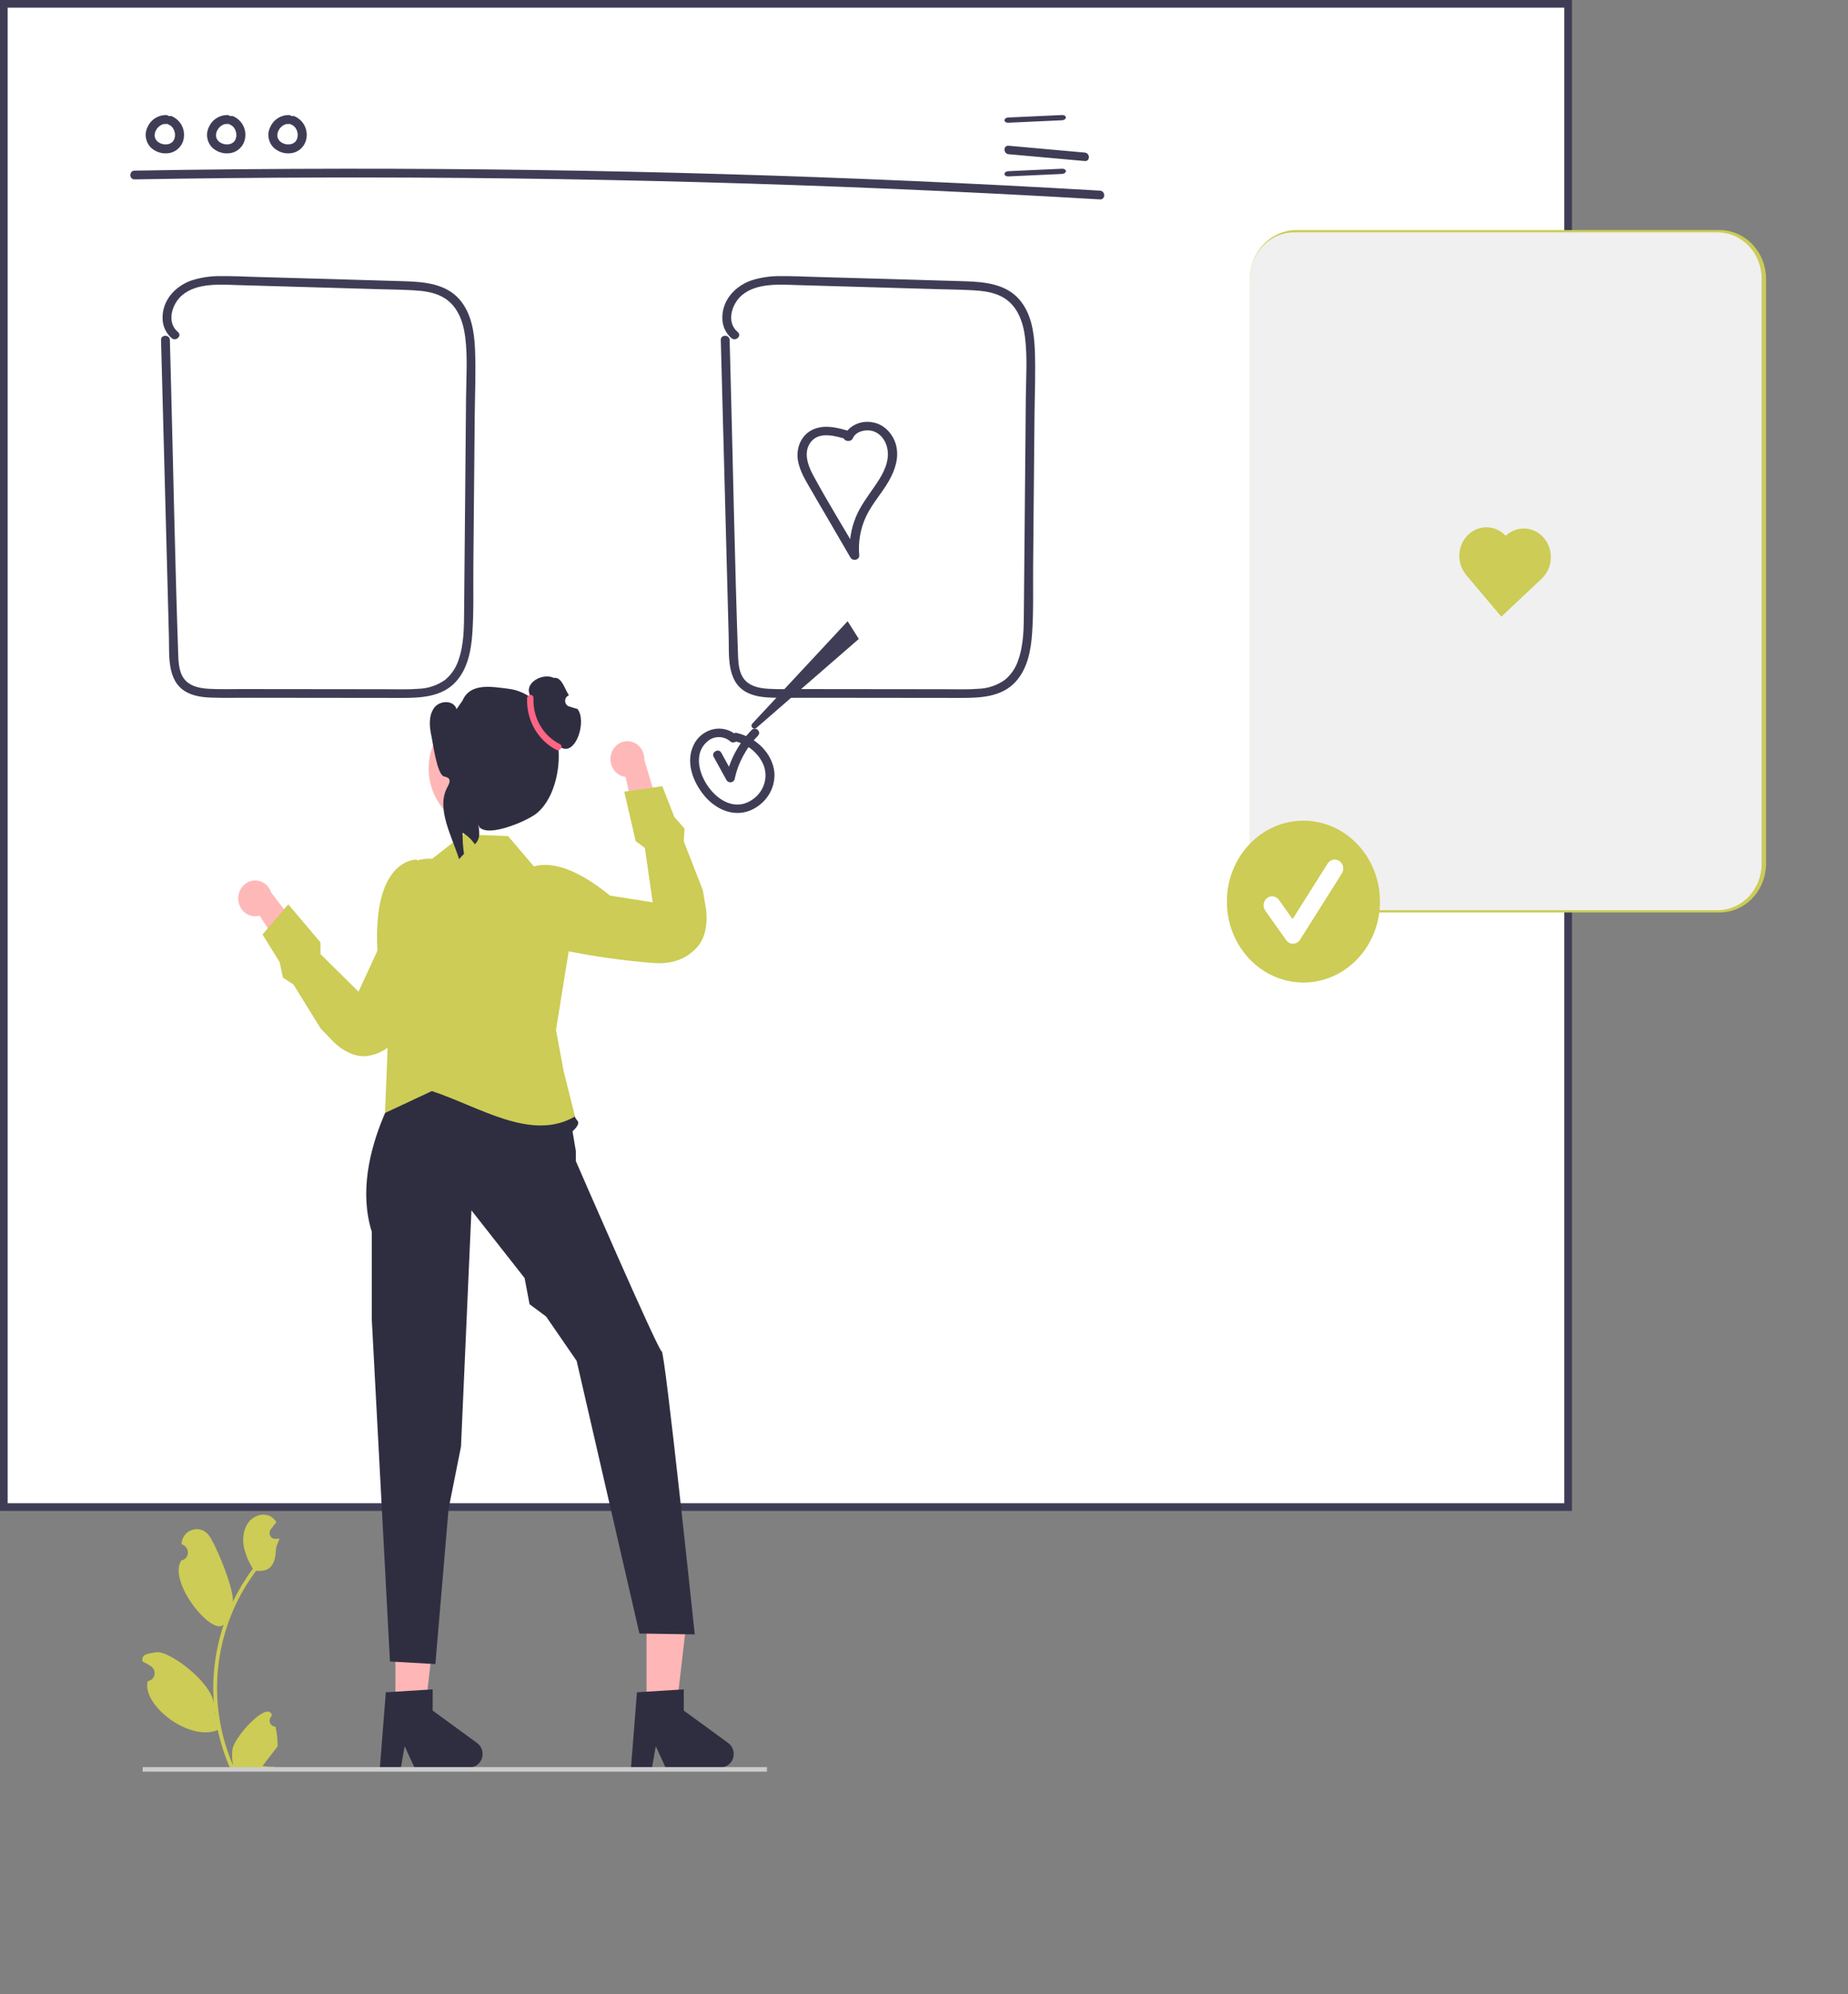 <svg width="241" height="260" viewBox="0 0 241 260" fill="none" xmlns="http://www.w3.org/2000/svg">
    <rect x="0" y="0" width="241" height="260" fill="#808080" stroke="none"/>
    <g clip-path="url(#clip0_51696_6199)">
        <path d="M200.611 197H4.389C3.226 196.999 2.5 197 0 197C0 195.5 0.001 193.591 6.88434e-06 192.361V4.638C0.001 3.409 1.04308e-06 1.5 1.04308e-06 2.42591e-05C1 0 3.225 0.001 4.389 0H200.611C201.774 0.001 204 6.83069e-05 205 6.83069e-05C205 1 204.999 3.409 205 4.638V192.361C204.999 193.591 205 196 205 197C200.611 197 201.774 196.999 200.611 197Z" fill="#3F3D56" />
        <path d="M199.471 196H5.529C4.328 195.999 3 196 1 196C1 194.5 1.001 192.469 1 191.196V5.804C1.001 4.531 1 4 1 2.5C1 1.5 1 2 1 1H199.471C200.672 1.001 202 1 204 1C204 2.5 203.999 4.531 204 5.804V191.196C203.999 192.469 204 194.5 204 196C202.5 196 200.672 195.999 199.471 196Z" fill="white" />
        <path d="M17.554 23.389C33.944 23.106 50.335 23.065 66.728 23.267C83.119 23.47 99.505 23.917 115.885 24.607C125.076 24.994 134.264 25.458 143.448 25.999C144.185 26.042 144.183 24.902 143.448 24.858C127.084 23.896 110.709 23.177 94.321 22.699C77.936 22.222 61.546 21.99 45.152 22C35.952 22.006 26.753 22.089 17.554 22.249C16.816 22.262 16.814 23.402 17.554 23.389V23.389Z" fill="#3F3D56" />
        <path d="M131.533 15.999L138.467 15.682C139.175 15.65 139.181 14.969 138.467 15.001L131.533 15.318C130.825 15.35 130.819 16.032 131.533 15.999V15.999Z" fill="#3F3D56" />
        <path d="M131.533 22.999L138.467 22.682C139.175 22.65 139.181 21.968 138.467 22.001L131.533 22.318C130.825 22.35 130.819 23.032 131.533 22.999V22.999Z" fill="#3F3D56" />
        <path d="M131.536 20.107L141.464 20.997C142.181 21.062 142.176 19.957 141.464 19.893L131.536 19.003C130.819 18.938 130.824 20.043 131.536 20.107V20.107Z" fill="#3F3D56" />
        <path d="M21.647 15C21.136 14.997 20.636 15.144 20.208 15.422C19.78 15.7 19.444 16.098 19.242 16.565C19.015 17.023 18.945 17.542 19.043 18.042C19.14 18.543 19.399 18.998 19.781 19.338C20.14 19.642 20.57 19.851 21.031 19.944C21.493 20.038 21.971 20.013 22.42 19.873C22.88 19.713 23.278 19.415 23.561 19.02C23.843 18.625 23.996 18.152 23.998 17.668C24.019 17.129 23.872 16.598 23.579 16.146C23.286 15.693 22.86 15.342 22.359 15.139C22.209 15.099 22.048 15.119 21.913 15.196C21.777 15.272 21.677 15.399 21.636 15.549C21.598 15.699 21.62 15.857 21.697 15.991C21.773 16.125 21.898 16.225 22.046 16.27C22.149 16.309 21.953 16.22 22.049 16.272C22.088 16.293 22.128 16.312 22.167 16.335C22.2 16.355 22.231 16.376 22.263 16.397C22.373 16.468 22.209 16.344 22.279 16.408C22.34 16.464 22.401 16.518 22.456 16.58C22.477 16.603 22.559 16.668 22.495 16.622C22.447 16.588 22.476 16.596 22.495 16.624C22.509 16.645 22.524 16.665 22.539 16.686C22.584 16.756 22.626 16.828 22.663 16.902C22.672 16.919 22.68 16.936 22.689 16.953C22.705 16.985 22.729 16.994 22.69 16.954C22.653 16.915 22.677 16.918 22.69 16.955C22.699 16.979 22.708 17.003 22.717 17.027C22.744 17.106 22.768 17.187 22.786 17.268C22.795 17.306 22.802 17.344 22.809 17.382C22.835 17.517 22.805 17.298 22.812 17.398C22.817 17.482 22.823 17.564 22.822 17.648C22.821 17.687 22.82 17.725 22.817 17.763C22.815 17.782 22.813 17.801 22.812 17.82C22.806 17.912 22.806 17.787 22.819 17.778C22.792 17.856 22.774 17.937 22.765 18.019C22.755 18.056 22.742 18.091 22.731 18.128C22.69 18.253 22.769 18.059 22.726 18.145C22.69 18.219 22.649 18.291 22.605 18.36C22.586 18.389 22.514 18.454 22.573 18.409C22.637 18.359 22.539 18.444 22.518 18.466C22.492 18.494 22.464 18.522 22.435 18.548C22.417 18.566 22.397 18.583 22.377 18.598C22.373 18.596 22.475 18.53 22.42 18.565C22.35 18.61 22.284 18.657 22.21 18.696C22.202 18.701 22.108 18.744 22.108 18.746C22.104 18.73 22.229 18.702 22.143 18.729C22.125 18.735 22.107 18.742 22.089 18.748C22.011 18.774 21.931 18.796 21.85 18.812C21.832 18.815 21.812 18.817 21.794 18.822C21.733 18.837 21.852 18.813 21.856 18.815C21.811 18.813 21.766 18.817 21.722 18.826C21.638 18.831 21.555 18.831 21.471 18.826C21.452 18.825 21.433 18.823 21.413 18.822C21.368 18.82 21.335 18.788 21.395 18.823C21.441 18.849 21.437 18.83 21.397 18.822C21.378 18.819 21.358 18.816 21.339 18.812C21.257 18.797 21.175 18.777 21.095 18.753C21.051 18.739 21.009 18.724 20.966 18.709C20.948 18.704 20.93 18.697 20.912 18.689C20.912 18.684 21.022 18.741 20.964 18.71C20.89 18.67 20.814 18.637 20.743 18.594C20.704 18.571 20.668 18.546 20.63 18.521C20.614 18.512 20.598 18.5 20.584 18.488C20.585 18.483 20.675 18.566 20.628 18.521C20.568 18.465 20.504 18.414 20.448 18.354C20.435 18.34 20.422 18.325 20.409 18.311L20.397 18.297C20.365 18.258 20.364 18.259 20.395 18.298C20.426 18.307 20.425 18.341 20.395 18.297C20.385 18.281 20.374 18.266 20.363 18.25C20.315 18.182 20.275 18.11 20.241 18.033C20.244 18.031 20.292 18.174 20.256 18.066C20.249 18.046 20.241 18.026 20.234 18.005C20.221 17.965 20.209 17.924 20.198 17.882C20.188 17.841 20.183 17.799 20.173 17.758C20.155 17.689 20.183 17.812 20.18 17.809C20.17 17.799 20.174 17.739 20.173 17.725C20.169 17.633 20.179 17.544 20.181 17.453C20.182 17.382 20.175 17.508 20.173 17.504C20.174 17.483 20.178 17.462 20.185 17.442C20.195 17.393 20.205 17.345 20.218 17.298C20.233 17.243 20.25 17.189 20.27 17.136C20.277 17.116 20.286 17.096 20.293 17.076C20.317 17.003 20.244 17.165 20.284 17.099C20.34 17.007 20.382 16.909 20.441 16.818C20.456 16.797 20.541 16.678 20.496 16.738C20.45 16.798 20.542 16.684 20.559 16.665C20.632 16.585 20.716 16.519 20.791 16.443C20.835 16.397 20.76 16.465 20.756 16.468C20.779 16.452 20.802 16.435 20.825 16.419C20.866 16.39 20.908 16.364 20.951 16.339C20.999 16.311 21.054 16.29 21.1 16.26C21.156 16.225 21.058 16.275 21.056 16.276C21.082 16.264 21.108 16.254 21.135 16.247C21.181 16.23 21.379 16.145 21.42 16.172C21.419 16.171 21.27 16.184 21.39 16.176C21.418 16.174 21.447 16.172 21.475 16.17C21.533 16.168 21.59 16.169 21.647 16.172C21.803 16.171 21.952 16.109 22.062 16C22.172 15.89 22.235 15.741 22.236 15.586C22.232 15.432 22.169 15.285 22.06 15.175C21.95 15.066 21.802 15.003 21.647 15V15Z" fill="#3F3D56" />
        <path d="M29.647 15C29.136 14.997 28.636 15.144 28.208 15.422C27.78 15.7 27.444 16.098 27.242 16.565C27.015 17.023 26.945 17.542 27.043 18.042C27.14 18.543 27.399 18.998 27.781 19.338C28.14 19.642 28.57 19.851 29.031 19.944C29.493 20.038 29.971 20.013 30.42 19.873C30.88 19.713 31.278 19.415 31.561 19.02C31.843 18.625 31.996 18.152 31.998 17.668C32.019 17.129 31.872 16.598 31.579 16.146C31.286 15.693 30.86 15.342 30.359 15.139C30.209 15.099 30.048 15.119 29.913 15.196C29.777 15.272 29.677 15.399 29.636 15.549C29.598 15.699 29.62 15.857 29.697 15.991C29.773 16.125 29.898 16.225 30.046 16.27C30.149 16.309 29.953 16.22 30.049 16.272C30.088 16.293 30.128 16.312 30.167 16.335C30.2 16.355 30.231 16.376 30.263 16.397C30.373 16.468 30.209 16.344 30.279 16.408C30.34 16.464 30.401 16.518 30.456 16.58C30.477 16.603 30.559 16.668 30.495 16.622C30.447 16.588 30.476 16.596 30.495 16.624C30.509 16.645 30.524 16.665 30.539 16.686C30.584 16.756 30.626 16.828 30.663 16.902C30.672 16.919 30.68 16.936 30.689 16.953C30.705 16.985 30.729 16.994 30.69 16.954C30.653 16.915 30.677 16.918 30.69 16.955C30.699 16.979 30.708 17.003 30.717 17.027C30.744 17.106 30.768 17.187 30.786 17.268C30.795 17.306 30.802 17.344 30.809 17.382C30.835 17.517 30.805 17.298 30.812 17.398C30.817 17.482 30.823 17.564 30.822 17.648C30.821 17.687 30.82 17.725 30.817 17.763C30.815 17.782 30.813 17.801 30.812 17.82C30.806 17.912 30.806 17.787 30.819 17.778C30.792 17.856 30.774 17.937 30.765 18.019C30.755 18.056 30.742 18.091 30.731 18.128C30.69 18.253 30.769 18.059 30.726 18.145C30.69 18.219 30.649 18.291 30.605 18.36C30.586 18.389 30.514 18.454 30.573 18.409C30.637 18.359 30.539 18.444 30.518 18.466C30.492 18.494 30.464 18.522 30.435 18.548C30.417 18.566 30.397 18.583 30.377 18.598C30.373 18.596 30.475 18.53 30.42 18.565C30.35 18.61 30.284 18.657 30.21 18.696C30.202 18.701 30.108 18.744 30.108 18.746C30.104 18.73 30.229 18.702 30.143 18.729C30.125 18.735 30.107 18.742 30.089 18.748C30.011 18.774 29.931 18.796 29.85 18.812C29.832 18.815 29.812 18.817 29.794 18.822C29.733 18.837 29.852 18.813 29.856 18.815C29.811 18.813 29.766 18.817 29.722 18.826C29.638 18.831 29.555 18.831 29.471 18.826C29.452 18.825 29.433 18.823 29.413 18.822C29.368 18.82 29.335 18.788 29.395 18.823C29.441 18.849 29.437 18.83 29.397 18.822C29.378 18.819 29.358 18.816 29.339 18.812C29.257 18.797 29.175 18.777 29.095 18.753C29.051 18.739 29.009 18.724 28.966 18.709C28.948 18.704 28.93 18.697 28.912 18.689C28.912 18.684 29.022 18.741 28.964 18.71C28.89 18.67 28.814 18.637 28.743 18.594C28.704 18.571 28.668 18.546 28.63 18.521C28.614 18.512 28.598 18.5 28.584 18.488C28.585 18.483 28.675 18.566 28.628 18.521C28.568 18.465 28.504 18.414 28.448 18.354C28.435 18.34 28.422 18.325 28.409 18.311L28.397 18.297C28.365 18.258 28.364 18.259 28.395 18.298C28.426 18.307 28.425 18.341 28.395 18.297C28.385 18.281 28.374 18.266 28.363 18.25C28.315 18.182 28.275 18.11 28.241 18.033C28.244 18.031 28.292 18.174 28.256 18.066C28.249 18.046 28.241 18.026 28.234 18.005C28.221 17.965 28.209 17.924 28.198 17.882C28.188 17.841 28.183 17.799 28.173 17.758C28.155 17.689 28.183 17.812 28.18 17.809C28.17 17.799 28.174 17.739 28.173 17.725C28.169 17.633 28.179 17.544 28.181 17.453C28.182 17.382 28.175 17.508 28.173 17.504C28.174 17.483 28.178 17.462 28.185 17.442C28.195 17.393 28.205 17.345 28.218 17.298C28.233 17.243 28.25 17.189 28.27 17.136C28.277 17.116 28.286 17.096 28.293 17.076C28.317 17.003 28.244 17.165 28.284 17.099C28.34 17.007 28.382 16.909 28.441 16.818C28.456 16.797 28.541 16.678 28.496 16.738C28.45 16.798 28.542 16.684 28.559 16.665C28.632 16.585 28.716 16.519 28.791 16.443C28.835 16.397 28.76 16.465 28.756 16.468C28.779 16.452 28.802 16.435 28.825 16.419C28.866 16.39 28.908 16.364 28.951 16.339C28.999 16.311 29.054 16.29 29.1 16.26C29.156 16.225 29.058 16.275 29.056 16.276C29.082 16.264 29.108 16.254 29.135 16.247C29.181 16.23 29.379 16.145 29.42 16.172C29.419 16.171 29.27 16.184 29.39 16.176C29.418 16.174 29.447 16.172 29.475 16.17C29.533 16.168 29.59 16.169 29.647 16.172C29.803 16.171 29.952 16.109 30.062 16C30.172 15.89 30.235 15.741 30.236 15.586C30.232 15.432 30.169 15.285 30.06 15.175C29.95 15.066 29.802 15.003 29.647 15V15Z" fill="#3F3D56" />
        <path d="M37.647 15C37.136 14.997 36.636 15.144 36.208 15.422C35.78 15.7 35.444 16.098 35.242 16.565C35.015 17.023 34.945 17.542 35.043 18.042C35.14 18.543 35.399 18.998 35.781 19.338C36.14 19.642 36.57 19.851 37.031 19.944C37.493 20.038 37.971 20.013 38.42 19.873C38.88 19.713 39.278 19.415 39.561 19.02C39.843 18.625 39.996 18.152 39.998 17.668C40.019 17.129 39.872 16.598 39.579 16.146C39.286 15.693 38.86 15.342 38.359 15.139C38.209 15.099 38.048 15.119 37.913 15.196C37.777 15.272 37.678 15.399 37.636 15.549C37.598 15.699 37.62 15.857 37.697 15.991C37.773 16.125 37.898 16.225 38.046 16.27C38.149 16.309 37.953 16.22 38.048 16.272C38.088 16.293 38.128 16.312 38.167 16.335C38.2 16.355 38.231 16.376 38.263 16.397C38.373 16.468 38.209 16.344 38.279 16.408C38.34 16.464 38.401 16.518 38.456 16.58C38.477 16.603 38.559 16.668 38.495 16.622C38.447 16.588 38.476 16.596 38.495 16.624C38.509 16.645 38.525 16.665 38.539 16.686C38.584 16.756 38.626 16.828 38.663 16.902C38.672 16.919 38.68 16.936 38.689 16.953C38.705 16.985 38.729 16.994 38.69 16.954C38.653 16.915 38.677 16.918 38.69 16.955C38.699 16.979 38.708 17.003 38.717 17.027C38.745 17.106 38.768 17.187 38.786 17.268C38.795 17.306 38.802 17.344 38.809 17.382C38.836 17.517 38.805 17.298 38.812 17.398C38.817 17.482 38.823 17.564 38.822 17.648C38.821 17.687 38.819 17.725 38.817 17.763C38.815 17.782 38.813 17.801 38.812 17.82C38.806 17.912 38.806 17.787 38.819 17.778C38.792 17.856 38.774 17.937 38.766 18.019C38.755 18.056 38.742 18.091 38.731 18.128C38.69 18.253 38.769 18.059 38.725 18.145C38.69 18.219 38.65 18.291 38.605 18.36C38.586 18.389 38.514 18.454 38.573 18.409C38.637 18.359 38.539 18.444 38.519 18.466C38.492 18.494 38.464 18.522 38.435 18.548C38.417 18.566 38.397 18.583 38.377 18.598C38.373 18.596 38.475 18.53 38.42 18.565C38.35 18.61 38.284 18.657 38.21 18.696C38.202 18.701 38.107 18.744 38.108 18.746C38.104 18.73 38.229 18.702 38.143 18.729C38.125 18.735 38.107 18.742 38.089 18.748C38.011 18.774 37.931 18.796 37.85 18.812C37.832 18.815 37.812 18.817 37.794 18.822C37.733 18.837 37.852 18.813 37.856 18.815C37.811 18.813 37.766 18.817 37.722 18.826C37.638 18.831 37.555 18.831 37.471 18.826C37.452 18.825 37.432 18.823 37.413 18.822C37.368 18.82 37.336 18.788 37.395 18.823C37.441 18.849 37.437 18.83 37.397 18.822C37.377 18.819 37.358 18.816 37.339 18.812C37.257 18.797 37.175 18.777 37.094 18.753C37.051 18.739 37.009 18.724 36.966 18.709C36.948 18.704 36.929 18.697 36.912 18.689C36.912 18.684 37.022 18.741 36.964 18.71C36.89 18.67 36.814 18.637 36.743 18.594C36.704 18.571 36.667 18.546 36.63 18.521C36.614 18.512 36.598 18.5 36.584 18.488C36.585 18.483 36.675 18.566 36.628 18.521C36.568 18.465 36.504 18.414 36.447 18.354C36.435 18.34 36.422 18.325 36.409 18.311L36.397 18.297C36.365 18.258 36.364 18.259 36.395 18.298C36.426 18.307 36.425 18.341 36.395 18.297C36.385 18.281 36.374 18.266 36.363 18.25C36.315 18.182 36.275 18.11 36.242 18.033C36.244 18.031 36.292 18.174 36.256 18.066C36.249 18.046 36.241 18.026 36.234 18.005C36.221 17.965 36.209 17.924 36.198 17.882C36.188 17.841 36.183 17.799 36.173 17.758C36.155 17.689 36.183 17.812 36.18 17.809C36.17 17.799 36.174 17.739 36.173 17.725C36.169 17.633 36.179 17.544 36.181 17.453C36.182 17.382 36.175 17.508 36.173 17.504C36.174 17.483 36.178 17.462 36.185 17.442C36.195 17.393 36.205 17.345 36.218 17.298C36.233 17.243 36.25 17.189 36.27 17.136C36.277 17.116 36.286 17.096 36.293 17.076C36.317 17.003 36.244 17.165 36.284 17.099C36.34 17.007 36.382 16.909 36.441 16.818C36.456 16.797 36.541 16.678 36.496 16.738C36.45 16.798 36.542 16.684 36.559 16.665C36.632 16.585 36.717 16.519 36.791 16.443C36.836 16.397 36.76 16.465 36.756 16.468C36.779 16.452 36.802 16.435 36.825 16.419C36.866 16.39 36.908 16.364 36.951 16.339C36.999 16.311 37.054 16.29 37.1 16.26C37.156 16.225 37.058 16.275 37.056 16.276C37.082 16.264 37.108 16.254 37.135 16.247C37.181 16.23 37.379 16.145 37.42 16.172C37.419 16.171 37.27 16.184 37.39 16.176C37.418 16.174 37.447 16.172 37.475 16.17C37.533 16.168 37.59 16.169 37.647 16.172C37.803 16.171 37.952 16.109 38.062 16C38.172 15.89 38.235 15.741 38.236 15.586C38.232 15.432 38.169 15.285 38.06 15.175C37.95 15.066 37.802 15.003 37.647 15V15Z" fill="#3F3D56" />
        <path d="M21 44.327L21.514 63.668L22.028 83.008C22.093 85.449 21.742 88.777 24.259 90.207C25.309 90.803 26.564 90.934 27.754 90.966C29.333 91.01 30.918 90.978 32.498 90.979L52.179 91C54.765 91.003 57.605 90.928 59.458 88.88C61.005 87.17 61.443 84.799 61.598 82.588C61.803 79.668 61.705 76.712 61.731 73.787L61.819 64.067L61.908 54.347C61.935 51.395 62.077 48.418 61.945 45.467C61.844 43.215 61.457 40.811 59.923 39.041C58.174 37.026 55.41 36.754 52.888 36.674C46.367 36.469 39.844 36.295 33.323 36.106C31.822 36.063 30.318 35.983 28.816 36.003C27.481 35.978 26.152 36.178 24.886 36.595C22.777 37.372 21.13 39.234 21.203 41.544C21.208 42.028 21.317 42.506 21.522 42.945C21.727 43.385 22.024 43.777 22.395 44.096C22.957 44.564 23.776 43.767 23.209 43.295C21.672 42.016 22.417 39.62 23.76 38.485C25.707 36.84 28.759 37.107 31.132 37.176L49.607 37.712C51.04 37.753 52.477 37.767 53.908 37.85C55.185 37.924 56.52 38.087 57.663 38.693C59.64 39.739 60.412 41.886 60.672 43.962C60.999 46.574 60.802 49.27 60.778 51.894L60.694 61.142L60.528 79.449C60.507 81.676 60.542 83.975 59.78 86.104C59.453 87.091 58.853 87.97 58.049 88.643C57.038 89.365 55.83 89.771 54.581 89.809C53.179 89.92 51.761 89.866 50.355 89.865L45.555 89.86L36.338 89.85L31.538 89.845C30.135 89.844 28.722 89.892 27.321 89.816C26.246 89.758 25.046 89.575 24.254 88.789C23.367 87.907 23.284 86.546 23.244 85.378C22.82 73.208 22.596 61.028 22.273 48.855L22.152 44.327C22.133 43.599 20.981 43.596 21 44.327L21 44.327Z" fill="#3F3D56" />
        <path d="M94 44.327L94.514 63.668L95.028 83.008C95.093 85.449 94.742 88.777 97.259 90.207C98.309 90.803 99.564 90.934 100.754 90.966C102.333 91.01 103.918 90.978 105.498 90.979L125.179 91C127.765 91.003 130.606 90.928 132.458 88.88C134.005 87.17 134.443 84.799 134.598 82.588C134.803 79.668 134.704 76.712 134.731 73.787L134.819 64.067L134.908 54.347C134.935 51.395 135.076 48.418 134.945 45.467C134.844 43.215 134.457 40.811 132.923 39.041C131.174 37.026 128.41 36.754 125.888 36.674C119.367 36.469 112.844 36.295 106.323 36.106C104.822 36.063 103.318 35.983 101.816 36.003C100.481 35.978 99.152 36.178 97.886 36.595C95.777 37.372 94.13 39.234 94.203 41.544C94.208 42.028 94.317 42.506 94.522 42.945C94.727 43.385 95.025 43.777 95.395 44.096C95.957 44.564 96.776 43.767 96.209 43.295C94.672 42.016 95.417 39.62 96.76 38.485C98.707 36.84 101.759 37.107 104.132 37.176L122.607 37.712C124.04 37.753 125.477 37.767 126.908 37.85C128.185 37.924 129.52 38.087 130.663 38.693C132.64 39.739 133.412 41.886 133.672 43.962C133.999 46.574 133.802 49.27 133.778 51.894L133.694 61.142L133.527 79.449C133.507 81.676 133.542 83.975 132.78 86.104C132.453 87.091 131.854 87.97 131.049 88.643C130.038 89.365 128.83 89.771 127.581 89.809C126.179 89.92 124.761 89.866 123.355 89.865L118.555 89.86L109.338 89.85L104.538 89.845C103.135 89.844 101.722 89.892 100.321 89.816C99.246 89.758 98.046 89.575 97.254 88.789C96.367 87.907 96.284 86.546 96.244 85.378C95.82 73.208 95.596 61.028 95.273 48.855L95.152 44.327C95.133 43.599 93.981 43.596 94 44.327L94 44.327Z" fill="#3F3D56" />
        <path d="M96.048 95.876C95.642 95.503 95.142 95.236 94.596 95.101C94.051 94.966 93.478 94.966 92.933 95.103C92.391 95.245 91.889 95.499 91.463 95.848C91.037 96.197 90.697 96.632 90.468 97.121C89.37 99.35 90.354 101.948 91.87 103.769C93.28 105.46 95.57 106.575 97.8 105.687C98.816 105.272 99.67 104.563 100.241 103.66C100.812 102.757 101.072 101.706 100.983 100.655C100.702 98.18 98.592 96.175 96.115 95.571C95.391 95.394 95.081 96.462 95.806 96.639C96.667 96.838 97.465 97.234 98.128 97.794C98.792 98.354 99.302 99.059 99.615 99.85C99.889 100.623 99.901 101.459 99.649 102.239C99.397 103.02 98.893 103.704 98.21 104.196C94.748 106.731 90.788 101.884 91.176 98.713C91.217 98.245 91.371 97.792 91.625 97.39C91.879 96.988 92.227 96.647 92.642 96.393C93.045 96.167 93.515 96.07 93.98 96.118C94.446 96.166 94.883 96.356 95.226 96.659C95.336 96.757 95.482 96.811 95.633 96.808C95.784 96.806 95.927 96.748 96.034 96.646C96.141 96.545 96.202 96.407 96.204 96.264C96.207 96.12 96.151 95.981 96.048 95.876L96.048 95.876Z" fill="#3F3D56" />
        <path d="M110.841 56.248C109.426 55.803 107.783 55.362 106.318 55.883C104.936 56.374 104.175 57.577 104.026 58.882C103.859 60.338 104.537 61.726 105.256 62.987C106.121 64.503 107.013 66.006 107.892 67.516L110.932 72.736C111.001 72.838 111.105 72.917 111.227 72.961C111.349 73.005 111.484 73.012 111.611 72.981C111.738 72.949 111.851 72.881 111.932 72.787C112.013 72.692 112.059 72.577 112.062 72.457C111.89 70.706 112.195 68.944 112.949 67.327C113.726 65.692 114.996 64.312 115.9 62.74C116.731 61.293 117.285 59.633 116.845 58.002C116.489 56.683 115.437 55.4 113.922 55.093C113.157 54.916 112.347 54.994 111.639 55.313C110.931 55.632 110.371 56.171 110.06 56.834C109.773 57.496 110.946 57.784 111.229 57.128C111.633 56.193 113.045 55.907 113.986 56.264C115.213 56.73 115.795 58.068 115.793 59.205C115.791 60.759 114.919 62.179 114.033 63.455C113.139 64.745 112.199 65.992 111.605 67.428C110.949 69.033 110.691 70.75 110.849 72.457L111.979 72.177C110.005 68.788 107.923 65.432 106.059 61.991C105.342 60.667 104.698 58.882 105.796 57.562C106.923 56.209 109.073 56.861 110.519 57.315C111.259 57.547 111.576 56.478 110.841 56.248L110.841 56.248Z" fill="#3F3D56" />
        <path d="M224.269 118.974H169.049C167.445 118.972 165.908 118.298 164.774 117.099C163.64 115.9 163.002 114.275 163 112.579V36.395C163.002 34.699 163.64 33.074 164.774 31.875C165.908 30.676 167.446 30.002 169.049 30H224.269C225.873 30.002 227.41 30.676 228.545 31.875C229.679 33.074 230.317 34.699 230.318 36.395V112.579C230.317 114.275 229.679 115.9 228.545 117.099C227.41 118.298 225.873 118.972 224.269 118.974ZM169.049 30.589C167.593 30.591 166.197 31.203 165.168 32.292C164.138 33.38 163.559 34.856 163.557 36.395V112.579C163.559 114.118 164.138 115.594 165.168 116.683C166.197 117.771 167.593 118.383 169.049 118.385H224.269C225.725 118.383 227.121 117.771 228.151 116.683C229.18 115.594 229.759 114.118 229.761 112.579V36.395C229.759 34.856 229.18 33.38 228.151 32.291C227.121 31.203 225.725 30.591 224.269 30.589H169.049Z" fill="#cccc56" />
        <path d="M223.99 118.68H168.771C167.241 118.678 165.774 118.035 164.692 116.891C163.61 115.747 163.002 114.197 163 112.579V36.395C163.002 34.778 163.61 33.227 164.692 32.083C165.774 30.94 167.241 30.297 168.771 30.295H223.99C225.52 30.297 226.987 30.94 228.069 32.083C229.151 33.227 229.759 34.778 229.761 36.395V112.579C229.759 114.197 229.151 115.747 228.069 116.891C226.987 118.035 225.52 118.678 223.99 118.68V118.68Z" fill="#F0F0F0" />
        <path d="M169.981 128.108C175.493 128.108 179.961 123.385 179.961 117.558C179.961 111.731 175.493 107.007 169.981 107.007C164.468 107.007 160 111.731 160 117.558C160 123.385 164.468 128.108 169.981 128.108Z" fill="#cccc56" />
        <path d="M168.619 123.049C168.447 123.049 168.277 123.006 168.122 122.925C167.968 122.843 167.834 122.725 167.731 122.579L165.008 118.741C164.921 118.618 164.857 118.478 164.821 118.329C164.785 118.179 164.777 118.024 164.797 117.871C164.818 117.719 164.867 117.572 164.941 117.439C165.015 117.307 165.114 117.191 165.23 117.098C165.347 117.006 165.48 116.939 165.621 116.9C165.762 116.862 165.909 116.854 166.053 116.876C166.198 116.897 166.336 116.949 166.462 117.028C166.587 117.106 166.697 117.21 166.784 117.333L168.566 119.844L173.141 112.589C173.305 112.331 173.559 112.152 173.847 112.092C174.135 112.032 174.434 112.094 174.679 112.267C174.923 112.439 175.093 112.707 175.151 113.011C175.209 113.316 175.151 113.632 174.988 113.891L169.543 122.526C169.444 122.682 169.312 122.811 169.156 122.902C169.001 122.993 168.827 123.043 168.65 123.048C168.64 123.049 168.629 123.049 168.619 123.049Z" fill="white" />
        <path d="M51.563 223.423H55.386L57.206 207.833H51.563V223.423Z" fill="#FFB6B6" />
        <path d="M49.545 230.425H52.287L52.776 227.689L54.03 230.425H61.302C61.65 230.425 61.99 230.308 62.271 230.089C62.551 229.871 62.759 229.563 62.863 229.211C62.966 228.86 62.961 228.482 62.847 228.134C62.734 227.785 62.518 227.485 62.231 227.275L56.423 223.035V220.269L50.315 220.654L49.545 230.425Z" fill="#2F2E41" />
        <path d="M84.312 223.423H88.135L89.955 207.833H84.312V223.423Z" fill="#FFB6B6" />
        <path d="M82.294 230.425H85.036L85.525 227.689L86.779 230.425H94.051C94.399 230.425 94.739 230.308 95.019 230.089C95.3 229.871 95.508 229.563 95.611 229.211C95.715 228.86 95.71 228.482 95.596 228.134C95.482 227.785 95.266 227.485 94.98 227.275L89.172 223.035V220.269L83.064 220.654L82.294 230.425Z" fill="#2F2E41" />
        <path d="M73.262 140.789L53.871 138.512C53.871 138.512 45.253 150.355 48.485 160.604V172.017L50.855 216.633L56.779 216.974L58.503 196.704L60.119 188.618L61.48 157.814L68.414 166.64L69.06 170.056L71.215 171.651L75.201 177.44L83.388 212.989L90.603 213.102C90.603 213.102 86.728 176.206 86.296 176.206C85.866 176.206 75.093 151.38 75.093 151.38V150.066L74.662 147.508C74.662 147.508 75.739 146.597 75.308 146.142C74.877 145.686 74.447 144.32 74.447 144.32L73.262 140.789Z" fill="#2F2E41" />
        <path d="M66.259 109.017L70.138 113.572L75.524 115.622L72.507 134.298L73.508 139.669L74.985 145.572C69.293 148.901 62.532 144.304 56.32 142.262L50.208 145.117L50.531 137.259L50.697 117.461C50.703 116.701 50.858 115.95 51.15 115.255C51.442 114.561 51.867 113.937 52.397 113.422C52.926 112.908 53.551 112.515 54.231 112.266C54.91 112.018 55.631 111.92 56.349 111.978L60.442 108.789L66.259 109.017Z" fill="#cccc56" />
        <path d="M31.078 117.372C31.109 117.71 31.209 118.036 31.372 118.329C31.535 118.621 31.757 118.873 32.022 119.065C32.286 119.257 32.588 119.385 32.905 119.441C33.221 119.497 33.546 119.478 33.855 119.387L38.301 126.17L39.813 122.191L35.359 116.36C35.18 115.82 34.82 115.369 34.347 115.092C33.874 114.815 33.321 114.731 32.794 114.856C32.266 114.98 31.8 115.305 31.484 115.769C31.168 116.233 31.023 116.803 31.078 117.372V117.372Z" fill="#FFB8B8" />
        <path d="M54.358 112.075C54.358 112.075 48.571 111.804 49.219 123.962L46.757 129.303L41.806 124.417L41.783 122.862L37.596 117.914L34.234 121.842L36.472 125.459L36.903 127.478L38.266 128.358L41.821 134.105L43.466 135.816C43.466 135.816 45.552 138.014 47.912 137.683C48.542 137.597 49.155 137.406 49.728 137.118C50.851 136.553 51.96 135.541 52.893 133.826C54.847 130.285 56.599 126.623 58.139 122.861L54.358 112.075Z" fill="#cccc56" />
        <path d="M79.693 98.35C79.605 98.676 79.585 99.019 79.636 99.354C79.686 99.689 79.806 100.009 79.986 100.29C80.166 100.571 80.402 100.807 80.678 100.981C80.953 101.156 81.262 101.264 81.581 101.299L83.375 109.33L86.158 106.21L84.028 99.061C84.047 98.49 83.868 97.931 83.524 97.491C83.179 97.05 82.694 96.758 82.16 96.67C81.625 96.582 81.079 96.705 80.625 97.014C80.17 97.324 79.839 97.799 79.693 98.35V98.35Z" fill="#FFB8B8" />
        <path d="M67.377 114.54C67.377 114.54 70.437 109.34 79.558 116.778L85.117 117.65L84.104 110.571L82.903 109.672L81.41 103.223L86.375 102.513L87.932 106.508L89.264 108.026L89.18 109.712L91.654 116.061L92.06 118.463C92.06 118.463 92.596 121.524 91.003 123.395C90.58 123.895 90.085 124.322 89.536 124.66C88.46 125.319 87.043 125.714 85.178 125.557C81.31 125.26 77.462 124.718 73.656 123.934L67.377 114.54Z" fill="#cccc56" />
        <path d="M66.945 107.118C70.562 105.028 71.891 100.235 69.914 96.412C67.937 92.588 63.402 91.183 59.786 93.273C56.169 95.363 54.84 100.157 56.817 103.98C58.794 107.803 63.328 109.208 66.945 107.118Z" fill="#FFB6B6" />
        <path d="M73.185 97.474C73.162 97.483 73.143 97.491 73.121 97.5C73.078 97.52 73.034 97.537 72.99 97.55C72.705 97.66 72.408 97.731 72.106 97.763C71.978 97.777 71.848 97.784 71.719 97.783C71.553 97.783 71.387 97.771 71.223 97.748C71.04 97.724 70.859 97.684 70.682 97.63C70.598 97.606 70.515 97.577 70.434 97.544C69.88 97.335 69.38 96.993 68.973 96.544C68.566 96.096 68.263 95.554 68.087 94.961V94.958C68.069 94.9 68.053 94.841 68.04 94.781C67.958 94.449 67.917 94.108 67.917 93.764V93.759C67.917 92.922 68.166 92.107 68.628 91.428C68.907 91.013 69.228 90.944 69.049 90.468C68.478 88.948 70.83 87.714 72.215 88.385C72.265 88.38 72.315 88.378 72.365 88.379C73.299 88.379 73.642 89.837 74.196 90.659L74.18 90.665C74.039 90.716 73.917 90.814 73.831 90.942C73.744 91.071 73.698 91.225 73.699 91.383C73.7 91.541 73.747 91.695 73.834 91.823C73.921 91.951 74.044 92.047 74.186 92.097C74.556 92.226 74.93 92.34 75.308 92.439C76.552 94 75.111 98.553 73.185 97.474Z" fill="#2F2E41" />
        <path d="M72.488 101.648C72.073 103.307 71.309 104.924 70.046 106C68.781 107.075 62.837 109.615 62.34 107.426C62.672 108.955 62.469 109.538 61.928 110.083C61.836 109.951 61.739 109.824 61.638 109.7C61.269 109.248 60.825 108.87 60.328 108.584C60.313 109.507 60.374 110.429 60.509 111.341C60.287 111.557 60.075 111.786 59.874 112.025C58.921 108.996 56.824 105.366 58.355 102.615C58.963 101.523 58.459 101.372 57.923 101.245C56.988 101.023 56.482 96.964 56.262 95.977C55.989 94.74 55.883 93.317 56.61 92.303C57.338 91.29 59.172 91.251 59.54 92.462L60.314 91.354C61.318 89.036 63.965 89.507 66.359 89.814C68.753 90.117 70.863 91.902 71.936 94.186C73.006 96.469 73.104 99.182 72.488 101.648Z" fill="#2F2E41" />
        <path d="M68.738 91.035C68.684 92.434 69.02 93.82 69.705 95.019C70.389 96.219 71.392 97.179 72.589 97.781C73.075 98.015 73.5 97.253 73.011 97.017C71.942 96.493 71.044 95.644 70.432 94.578C69.82 93.513 69.522 92.28 69.574 91.035C69.603 90.466 68.767 90.468 68.738 91.035Z" fill="#FF6584" />
        <path d="M35.924 225.115C35.775 225.122 35.628 225.081 35.502 224.997C35.376 224.912 35.278 224.789 35.22 224.644C35.163 224.499 35.149 224.338 35.181 224.185C35.212 224.031 35.288 223.891 35.397 223.784L35.447 223.575C35.441 223.558 35.434 223.542 35.427 223.525C34.759 221.84 30.493 226.537 30.308 228.121C30.227 228.821 30.261 229.531 30.41 230.219C29.028 227.032 28.31 223.569 28.305 220.064C28.305 219.184 28.351 218.305 28.444 217.431C28.52 216.714 28.627 216.003 28.762 215.296C29.503 211.463 31.093 207.87 33.402 204.813C34.723 204.891 35.88 204.678 35.992 201.973C36.012 201.492 36.349 201.075 36.424 200.601C36.298 200.618 36.17 200.629 36.044 200.638C36.004 200.64 35.963 200.642 35.924 200.644L35.909 200.645C35.77 200.652 35.633 200.616 35.513 200.542C35.394 200.468 35.297 200.359 35.234 200.228C35.172 200.097 35.147 199.95 35.161 199.804C35.176 199.658 35.231 199.52 35.318 199.406C35.373 199.335 35.427 199.264 35.481 199.194C35.564 199.084 35.649 198.977 35.731 198.868C35.741 198.858 35.75 198.847 35.758 198.835C35.853 198.711 35.949 198.588 36.044 198.464C35.87 198.179 35.637 197.941 35.362 197.767C34.409 197.177 33.094 197.586 32.406 198.497C31.716 199.408 31.585 200.686 31.825 201.824C32.061 202.793 32.451 203.712 32.978 204.542C32.927 204.612 32.873 204.68 32.822 204.75C31.877 206.034 31.054 207.412 30.363 208.866C30.559 207.254 28.171 201.431 27.248 200.198C26.139 198.717 23.864 199.363 23.669 201.241C23.667 201.259 23.665 201.277 23.663 201.295C23.8 201.377 23.935 201.464 24.066 201.556C24.231 201.672 24.359 201.839 24.433 202.034C24.507 202.228 24.523 202.442 24.481 202.647C24.438 202.852 24.337 203.038 24.192 203.182C24.048 203.325 23.865 203.419 23.669 203.451L23.649 203.454C21.813 206.225 27.698 213.437 29.172 211.818C28.478 213.895 28.043 216.059 27.878 218.254C27.784 219.55 27.789 220.851 27.894 222.146L27.888 222.1C27.561 219.28 21.945 215.088 20.306 215.438C19.361 215.639 18.431 215.593 18.574 216.6C18.576 216.616 18.579 216.632 18.581 216.649C18.836 216.758 19.083 216.884 19.323 217.026C19.46 217.108 19.594 217.195 19.726 217.287C19.891 217.403 20.019 217.57 20.093 217.765C20.167 217.959 20.183 218.173 20.14 218.378C20.097 218.583 19.997 218.769 19.852 218.913C19.707 219.056 19.525 219.15 19.329 219.182L19.308 219.185C19.294 219.187 19.282 219.19 19.267 219.192C18.432 222.231 24.629 227.137 28.396 225.576H28.398C28.772 227.291 29.313 228.96 30.013 230.557H35.779C35.8 230.49 35.818 230.42 35.837 230.352C35.303 230.387 34.767 230.354 34.241 230.251C34.669 229.697 35.097 229.137 35.525 228.582C35.534 228.572 35.543 228.561 35.552 228.549C35.769 228.265 35.988 227.984 36.205 227.7L36.205 227.699C36.217 226.829 36.122 225.96 35.924 225.115L35.924 225.115ZM29.32 211.383L29.323 211.379L29.32 211.387V211.383ZM28.043 223.555L27.993 223.437C27.995 223.352 27.995 223.266 27.993 223.179C27.993 223.155 27.989 223.131 27.989 223.107C28.008 223.258 28.024 223.409 28.045 223.559L28.043 223.555Z" fill="#cccc56" />
        <path d="M100.017 230.411H18.604V231H100.017V230.411Z" fill="#CCCCCC" />
        <path d="M196.364 69.86L196.357 69.867C195.722 69.184 194.863 68.785 193.957 68.754C193.052 68.722 192.17 69.06 191.494 69.697C190.818 70.335 190.399 71.223 190.325 72.177C190.251 73.131 190.528 74.079 191.097 74.824L191.09 74.831L195.792 80.406L201.066 75.435C201.413 75.109 201.695 74.714 201.897 74.272C202.099 73.83 202.217 73.351 202.244 72.861C202.271 72.371 202.206 71.88 202.053 71.417C201.901 70.954 201.663 70.526 201.354 70.16C201.045 69.794 200.671 69.496 200.253 69.282C199.835 69.069 199.381 68.945 198.918 68.917C198.454 68.889 197.99 68.958 197.552 69.12C197.114 69.282 196.71 69.533 196.364 69.86L196.364 69.86Z" fill="#cccc56" />
        <path d="M93.069 98.679L94.755 101.742C94.814 101.831 94.899 101.902 94.999 101.947C95.1 101.992 95.212 102.009 95.323 101.995C95.434 101.982 95.538 101.939 95.623 101.871C95.708 101.803 95.77 101.714 95.802 101.614C96.241 99.493 97.294 97.527 98.845 95.928C99.341 95.419 98.533 94.658 98.035 95.169C96.343 96.899 95.189 99.029 94.698 101.329L95.744 101.201L94.058 98.138C93.72 97.524 92.732 98.066 93.069 98.679V98.679Z" fill="#3F3D56" />
        <path d="M112 83.309L98.652 94.903C98.576 94.969 98.478 95.003 98.378 95C98.278 94.996 98.183 94.955 98.112 94.885C98.042 94.814 98.002 94.72 98 94.621C97.998 94.522 98.035 94.427 98.103 94.354L110.54 81L112 83.309Z" fill="#3F3D56" />
    </g>
    <defs>
        <clipPath id="clip0_51696_6199">
            <rect width="241" height="260" fill="white" />
        </clipPath>
    </defs>
</svg>
